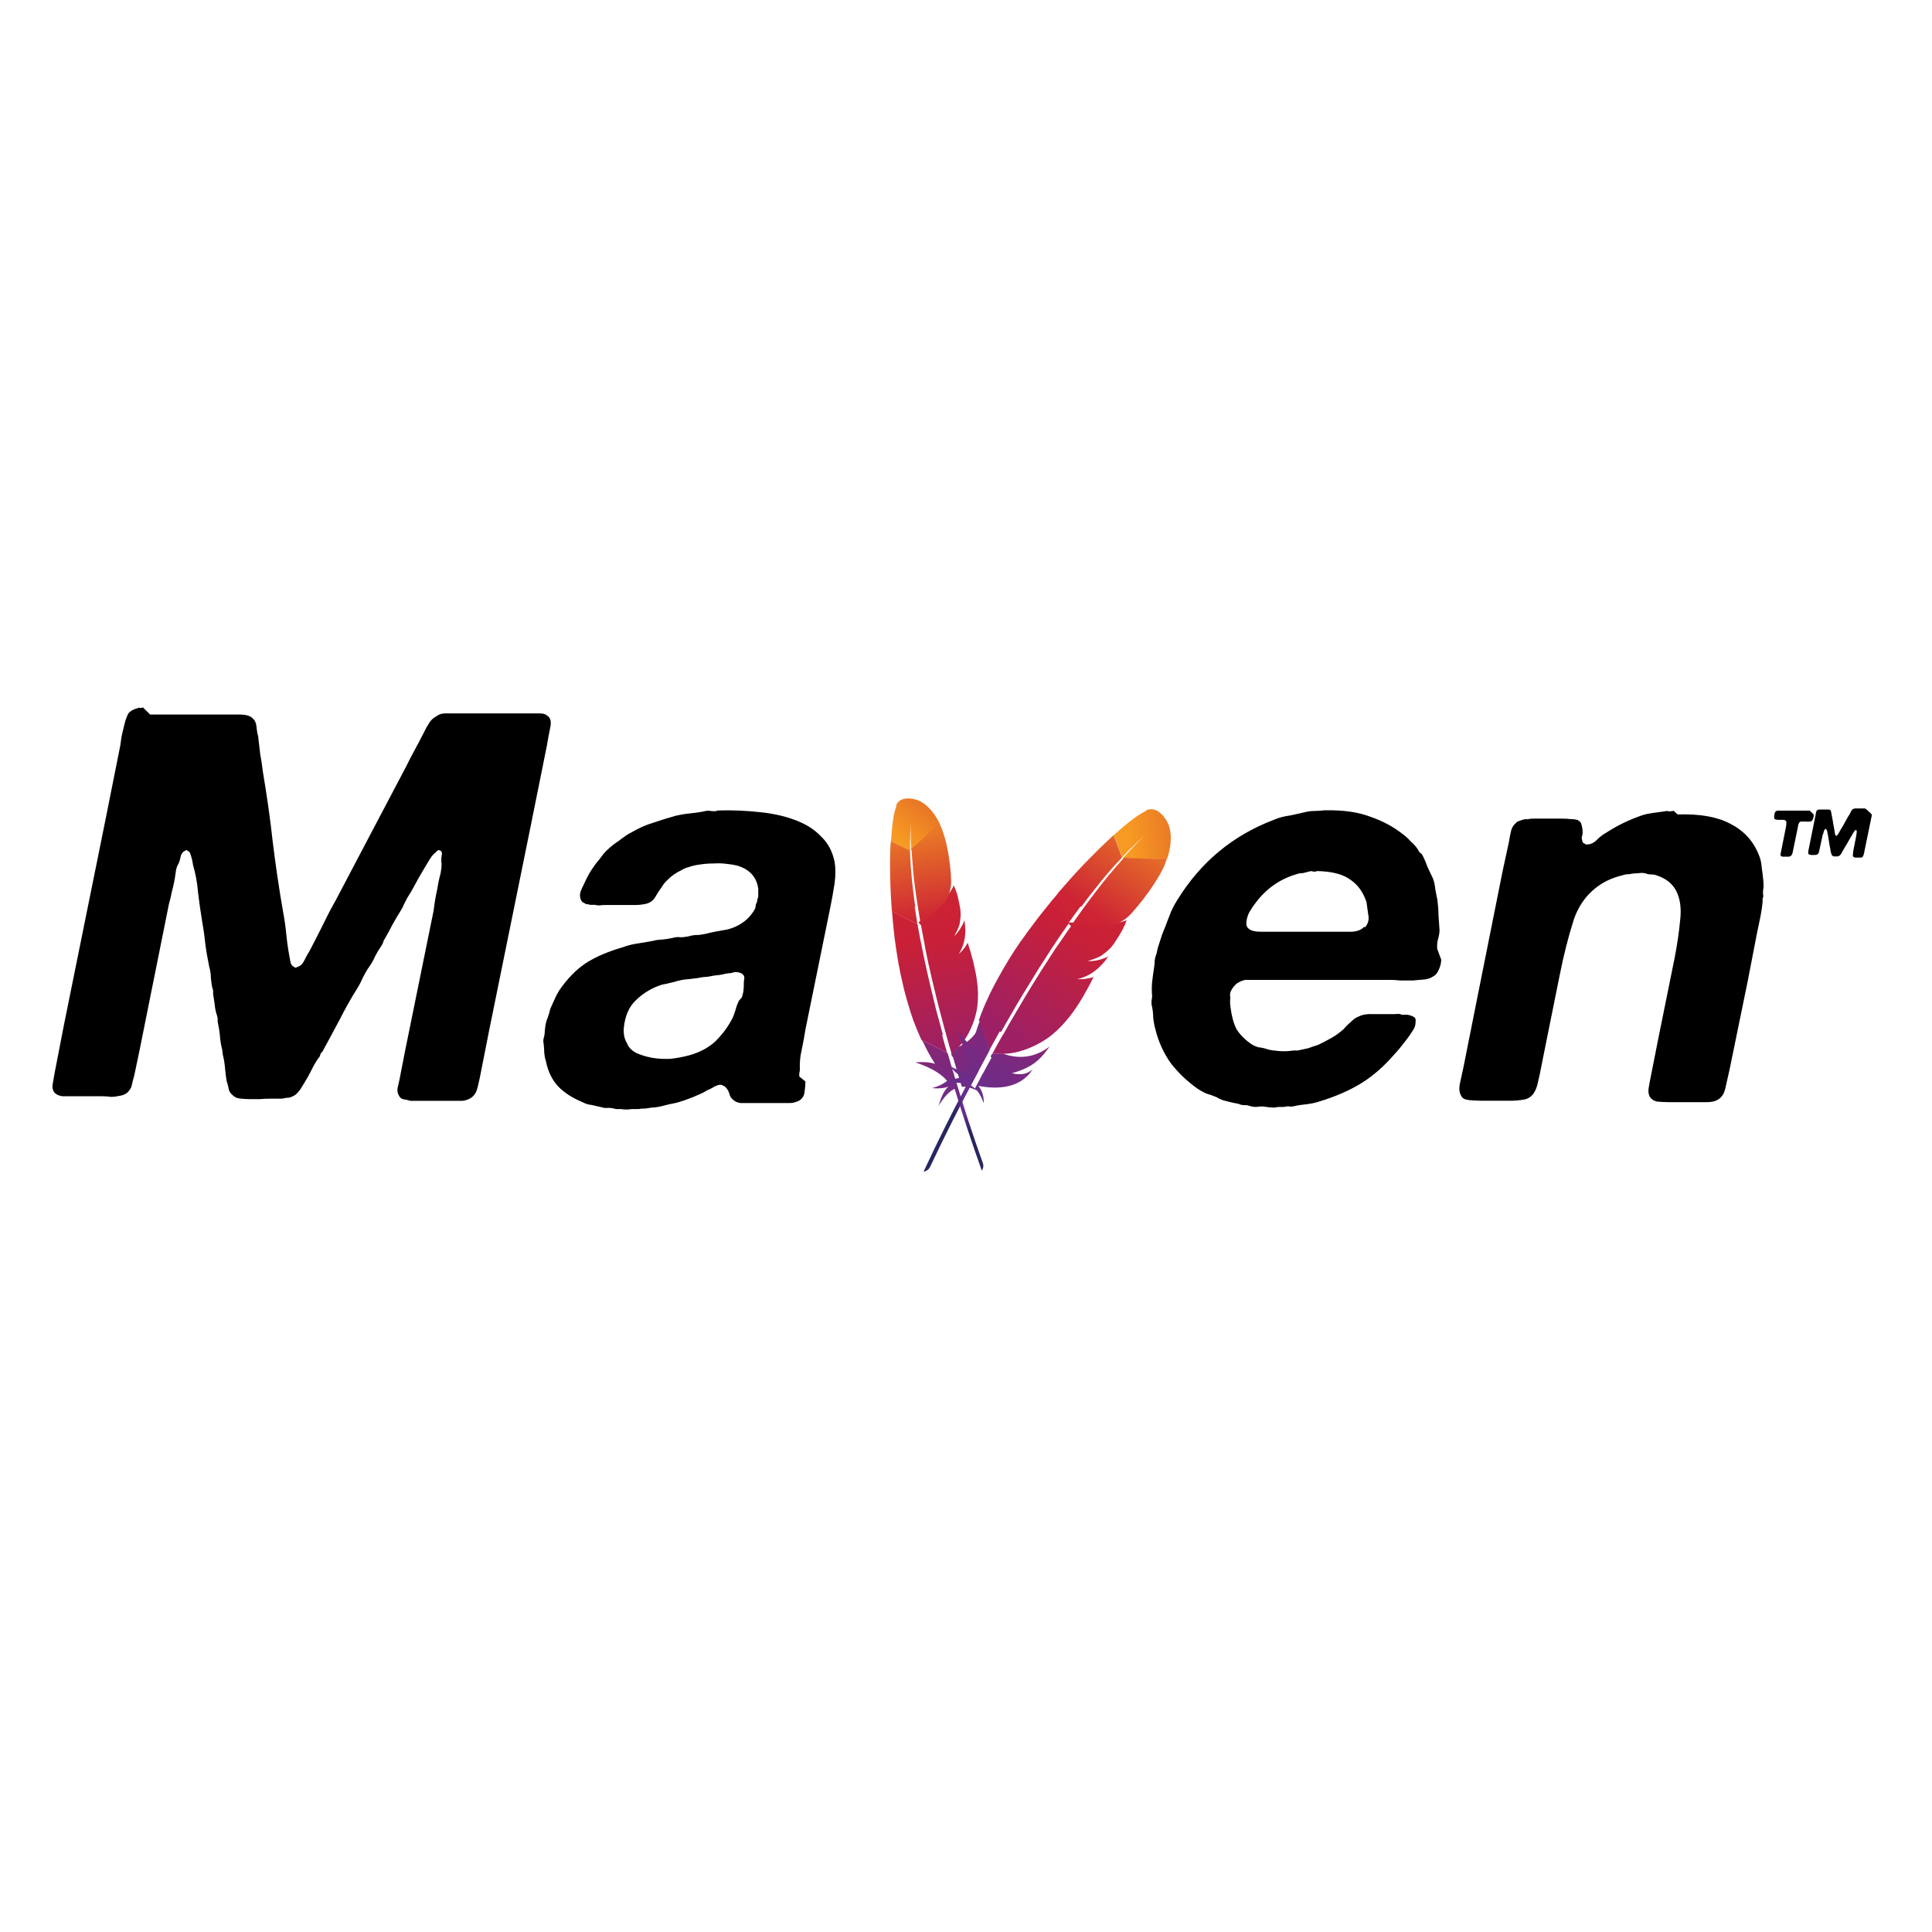 <svg viewBox="0 0 128 128" xmlns="http://www.w3.org/2000/svg" xmlns:xlink="http://www.w3.org/1999/xlink"><defs><linearGradient id="a" x1="-7708.8" x2="-7633.15" gradientUnits="userSpaceOnUse" y1="-803.36" y2="-714.907" gradientTransform="matrix(-.008-.042.042-.008 28.582-245.087)"><stop offset="0%" stop-color="#F69923"/><stop offset="31.2%" stop-color="#F79A23"/><stop offset="83.8%" stop-color="#E97826"/></linearGradient><mask id="b"><use fill-opacity=".349" xlink:href="#F"/></mask><clipPath id="c"><use xlink:href="#F"/></clipPath><mask id="d"><use fill-opacity=".349" xlink:href="#F"/></mask><clipPath id="e"><use xlink:href="#F"/></clipPath><linearGradient id="f" x1="-8268.64" x2="-7728.96" gradientUnits="userSpaceOnUse" y1="-813.123" y2="-813.123" gradientTransform="matrix(-.008-.042.042-.008 28.582-245.087)"><stop offset="32.3%" stop-color="#9E2064"/><stop offset="63%" stop-color="#C92037"/><stop offset="75.1%" stop-color="#CD2335"/><stop offset="100%" stop-color="#E97826"/></linearGradient><linearGradient id="g" x1="-8203.49" x2="-7881.9" gradientUnits="userSpaceOnUse" y1="-758.994" y2="-758.994" gradientTransform="matrix(-.008-.042.042-.008 28.582-245.087)"><stop offset="0%" stop-color="#282662"/><stop offset="9.5%" stop-color="#662E8D"/><stop offset="78.8%" stop-color="#9F2064"/><stop offset="94.9%" stop-color="#CD2032"/></linearGradient><linearGradient id="h" x1="-8238.33" x2="-7698.65" gradientUnits="userSpaceOnUse" y1="-818.152" y2="-818.152" gradientTransform="matrix(-.008-.042.042-.008 28.582-245.087)" xlink:href="#f"/><linearGradient id="i" x1="-8198.97" x2="-7915.35" gradientUnits="userSpaceOnUse" y1="-810.851" y2="-810.851" gradientTransform="matrix(-.008-.042.042-.008 28.582-245.087)" xlink:href="#g"/><linearGradient id="j" x1="-8238.33" x2="-7698.65" gradientUnits="userSpaceOnUse" y1="-762.297" y2="-762.297" gradientTransform="matrix(-.008-.042.042-.008 28.582-245.087)" xlink:href="#f"/><linearGradient id="k" x1="-8271.81" x2="-7732.12" gradientUnits="userSpaceOnUse" y1="-765.071" y2="-765.071" gradientTransform="matrix(-.008-.042.042-.008 28.582-245.087)" xlink:href="#f"/><mask id="l"><use fill-opacity=".349" xlink:href="#F"/></mask><clipPath id="m"><use xlink:href="#F"/></clipPath><linearGradient id="n" x1="-8238.33" x2="-7698.65" gradientUnits="userSpaceOnUse" y1="-745.685" y2="-745.685" gradientTransform="matrix(-.008-.042.042-.008 28.582-245.087)" xlink:href="#f"/><mask id="o"><use fill-opacity=".349" xlink:href="#F"/></mask><clipPath id="p"><use xlink:href="#F"/></clipPath><linearGradient id="q" x1="-8238.33" x2="-7698.65" gradientUnits="userSpaceOnUse" y1="-747.586" y2="-747.586" gradientTransform="matrix(-.008-.042.042-.008 28.582-245.087)" xlink:href="#f"/><linearGradient id="r" x1="-7708.8" x2="-7633.15" gradientUnits="userSpaceOnUse" y1="-803.36" y2="-714.907" gradientTransform="matrix(.027-.04.041.027 313.586-205.069)" xlink:href="#a"/><mask id="s"><use fill-opacity=".349" xlink:href="#F"/></mask><clipPath id="t"><use xlink:href="#F"/></clipPath><mask id="u"><use fill-opacity=".349" xlink:href="#F"/></mask><clipPath id="v"><use xlink:href="#F"/></clipPath><linearGradient id="w" x1="-8268.64" x2="-7728.96" gradientUnits="userSpaceOnUse" y1="-813.123" y2="-813.123" gradientTransform="matrix(.027-.04.041.027 313.586-205.069)" xlink:href="#f"/><linearGradient id="x" x1="-8203.49" x2="-7881.9" gradientUnits="userSpaceOnUse" y1="-758.994" y2="-758.994" gradientTransform="matrix(.027-.04.041.027 313.586-205.069)" xlink:href="#g"/><linearGradient id="y" x1="-8238.33" x2="-7698.65" gradientUnits="userSpaceOnUse" y1="-818.152" y2="-818.152" gradientTransform="matrix(.027-.04.041.027 313.586-205.069)" xlink:href="#f"/><linearGradient id="z" x1="-8198.97" x2="-7915.35" gradientUnits="userSpaceOnUse" y1="-810.851" y2="-810.851" gradientTransform="matrix(.027-.04.041.027 313.586-205.069)" xlink:href="#g"/><linearGradient id="A" x1="-8238.33" x2="-7698.65" gradientUnits="userSpaceOnUse" y1="-762.297" y2="-762.297" gradientTransform="matrix(.027-.04.041.027 313.586-205.069)" xlink:href="#f"/><linearGradient id="B" x1="-8271.81" x2="-7732.12" gradientUnits="userSpaceOnUse" y1="-765.071" y2="-765.071" gradientTransform="matrix(.027-.04.041.027 313.586-205.069)" xlink:href="#f"/><mask id="C"><use fill-opacity=".349" xlink:href="#F"/></mask><clipPath id="D"><use xlink:href="#F"/></clipPath><linearGradient id="E" x1="-8238.33" x2="-7698.65" gradientUnits="userSpaceOnUse" y1="-745.685" y2="-745.685" gradientTransform="matrix(.027-.04.041.027 313.586-205.069)" xlink:href="#f"/><path id="I" d="M63.707 93.184l-.1.09c.03-.03.05-.07.09-.1Z"/><path id="F" d="M0 0h128v180H0Z"/><path id="K" d="M72.195 93.813c-.01 0-.01 0 0 0h.04c.06 0 .13 0 .18-.01 -.08 0-.16 0-.23 0Z"/><path id="G" d="M63.79 93.09l-.18.18c.03-.03.06-.07.09-.1 .03-.04.06-.07.08-.09Z"/><path id="J" d="M63.324 92.086c0-.01.01-.02.03-.04 -.02 0-.02.02-.03.03Z"/><path id="L" d="M71.621 94.99c-.05 0-.1 0-.16 0 .05-.01.09-.01.15-.01Z"/><path id="H" d="M63.328 92.082c-.01 0-.01 0 0 0 0-.01.01-.02.02-.03 .04-.04.07-.08.11-.12 -.05.04-.1.09-.14.14Z"/></defs><g transform="translate(0-30)"><path fill="url(#a)" d="M59.395 83.402c-.17.38-.3 1.22-.36 2.34l1.27.61v0c-.03-.76 0-1.51.09-2.247 0-.05 0-.08 0-.08 0 .02-.01.05-.01.07 -.03.22-.09.93-.01 2.21 .52-.43 1.28-1.15 1.87-1.77 -.64-1.28-1.42-1.51-1.42-1.51s-1.12-.45-1.46.34Z"/><use fill="#BD1E2E" xlink:href="#G"/><use clip-path="url(#c)" mask="url(#b)" fill="#BE202E" xlink:href="#G"/><use fill="#BD1E2E" xlink:href="#H"/><use clip-path="url(#e)" mask="url(#d)" fill="#BE202E" xlink:href="#H"/><path fill="url(#f)" d="M60.64 90.082h0c-.06-.42-.12-.83-.16-1.24 -.06-.43-.09-.84-.12-1.25 -.01-.03-.01-.06-.01-.08 -.03-.4-.05-.79-.06-1.17l-1.27-.61 -.02.23c-.02.3-.03.62-.03.96v0c-.01.79.01 1.58.05 2.37 .02.34.04.7.07 1.05v.04l1.69.85c-.06-.4-.12-.8-.18-1.19Z"/><path fill="url(#g)" d="M63.14 100.04c.09.31.18.63.28.96 0 0 0 0 0 .01h-.001c.01.04.02.09.04.13 .06.22.13.41.27.87 .27-.06.61.06.97.23v-.001c-.23-.29-.57-.47-.93-.5 1.03-.69 1.71-1.58 1.62-2.628v0c-.01-.1-.03-.2-.05-.29 -.02.4-.19.7-.68 1.01l-.01 0 0-.01c.46-.82.59-1.375.54-2.1v0c-.02-.19-.04-.37-.07-.55 -.15 1.07-.73 1.76-1.58 2.17l-.52.46c.02.06.03.11.05.18Z"/><path fill="url(#h)" d="M62.48 98.6c-.11-.4-.22-.81-.33-1.22 -.11-.39-.21-.79-.3-1.19 -.1-.41-.2-.81-.29-1.21 -.1-.41-.19-.83-.28-1.24 -.09-.41-.17-.83-.25-1.23v0c-.04-.15-.06-.3-.09-.45 -.05-.26-.1-.51-.14-.77 -.01-.02-.01-.03-.01-.05l-1.69-.86 0 0c.03.41.07.82.11 1.23 .04.39.09.78.15 1.18 .05.33.1.66.16 1 .01.06.02.13.04.2 .07.41.16.82.25 1.19 .09.42.2.82.31 1.19 .07.24.14.48.21.7 .06.18.13.375.19.56 .16.43.34.85.53 1.27l1.7.85c-.1-.31-.18-.625-.27-.95 -.03-.09-.05-.18-.07-.28Z"/><path fill="url(#i)" d="M61.148 99.02c.23.5.49.98.78 1.43 .01.01.02.03.03.04 -.48-.19-1.31-.11-1.3-.1 .86.29 1.61.66 2.09 1.21 -.2.2-.55.36-.99.49 .61.06.95-.05 1.08-.1 -.32.27-.5.75-.66 1.28 .36-.59.72-.98 1.07-1.13l-.001 0c.56 1.82 1.16 3.63 1.8 5.42v0c.1-.14.13-.32.08-.48h-.001c-.68-1.89-1.3-3.8-1.87-5.72 -.03-.09-.05-.18-.08-.27v0c-.01-.03-.02-.05-.03-.08 -.1-.33-.2-.66-.29-1 -.02-.08-.05-.16-.07-.24l-1.71-.86c0 .02.01.04.02.06Z"/><path fill="url(#j)" d="M61.02 91.3c.01.05.02.1.03.16 .03.16.06.33.09.5 .03.18.07.375.11.57 .02.1.03.2.05.3 .06.29.13.6.19.92l-.001-.001c.18.81.37 1.62.57 2.43 .1.39.2.8.32 1.23 .09.37.2.75.31 1.15 0 .01.01.03.01.05 .11.39.22.78.34 1.19 0 .01 0 .02 0 .02l.51-.47c-.02 0-.03.01-.04.01 .61-.57 1.13-1.72 1.25-2.75h0c.05-.52.05-1.03-.02-1.54 -.05-.41-.14-.85-.25-1.32v0c-.11-.44-.24-.87-.375-1.29v0c-.11.2-.24.39-.4.56 -.03.03-.06.06-.09.09l-.1.09c.44-.7.5-1.45.37-2.22v0c-.14.37-.35.71-.62.99 -.02 0-.02.02-.04.02 .14-.25.26-.48.33-.72 .01-.05.02-.1.03-.15 .01-.08.02-.16.03-.24 0-.05.01-.1.02-.16v0c0-.13 0-.25-.01-.37 -.01-.04-.01-.08-.01-.12v0c-.05-.27-.1-.53-.16-.79v-.001c-.03-.09-.05-.17-.07-.25h-.001c-.01-.03-.02-.06-.03-.09 -.03-.09-.06-.16-.08-.22 -.04-.1-.07-.17-.1-.22v0c-.01.03-.03.06-.04.1 -.11.24-.36.58-.58.82l.47-.43 -.48.43 -.01.01c-.02.02-.05.04-.07.07 0-.01 0-.01 0-.02l-1.62 1.47c.01.01.01.02.01.02Z"/><path fill="url(#k)" d="M60.395 86.32c.02.35.05.75.09 1.18 0 .02 0 .04 0 .07 .03.38.08.79.14 1.24 .05.38.11.79.18 1.23 .05.38.13.78.2 1.21l1.61-1.48c.33-.61.41-.99.4-1.46 -.01-.125-.02-.26-.02-.4h0c-.03-.43-.08-.85-.15-1.27 -.07-.41-.15-.8-.25-1.14h0c-.06-.2-.12-.39-.19-.58 -.06-.15-.13-.28-.18-.41 -.6.61-1.36 1.33-1.88 1.75Z"/><use fill="#BD1E2E" xlink:href="#I"/><use clip-path="url(#m)" mask="url(#l)" fill="#BE202E" xlink:href="#I"/><use fill="url(#n)" xlink:href="#I"/><use fill="#BD1E2E" xlink:href="#J"/><use clip-path="url(#p)" mask="url(#o)" fill="#BE202E" xlink:href="#J"/><use fill="url(#q)" xlink:href="#J"/><path d="M9.95 77.34h5.92c.41 0 .7.08.87.25 .14.12.23.3.25.54 .02.21.05.43.11.64 .04.38.09.78.14 1.19 .07.38.13.78.18 1.19h-.001c.26 1.53.48 3.07.65 4.62 .19 1.56.42 3.12.69 4.66 .09.48.16.97.21 1.48 .05.5.12 1 .21 1.48 .02.11.05.23.07.36l-.001-.001c.01.11.08.21.18.28 .05.02.08.04.1.07 .04.02.11.01.18-.04 .19-.05.34-.19.46-.44v0c.11-.23.23-.44.36-.65 .29-.56.57-1.1.83-1.625 .27-.56.55-1.11.87-1.67 .77-1.47 1.55-2.94 2.32-4.41l0-.001c.79-1.49 1.58-2.99 2.36-4.48 .19-.39.38-.76.58-1.12 .21-.39.42-.78.61-1.16 .09-.2.2-.39.32-.58v0c.12-.2.29-.37.5-.47v0c.16-.13.37-.19.58-.19h6.24c.24 0 .41.05.5.14 .24.14.31.42.21.83 -.08.38-.15.78-.22 1.19l-1.09 5.41 -2.73 13.43 -.62 3.14c-.06.26-.11.53-.19.79v0c-.06.21-.19.4-.37.53v0c-.18.12-.38.19-.59.21h-3.45v0c-.16-.05-.32-.09-.48-.11 -.13-.03-.22-.11-.29-.26 -.08-.12-.1-.28-.08-.47 .05-.19.09-.4.14-.62l.36-1.85 1.89-9.29c.04-.34.09-.65.14-.94 .07-.32.13-.625.18-.94 .04-.2.09-.39.14-.58 .04-.22.07-.43.07-.62v-.001c-.03-.18-.03-.37 0-.54 .05-.2.01-.32-.11-.37 -.07-.03-.14-.02-.18.03 -.05.05-.09.08-.11.11h0c-.13.1-.24.22-.33.36 -.07.12-.15.23-.22.36 -.22.36-.44.73-.657 1.12 -.2.38-.41.77-.66 1.15 -.08.14-.15.29-.22.43h-.001c-.06.15-.13.29-.22.43 -.2.31-.375.625-.55.93v0c-.16.32-.33.63-.51.94h0c-.06.07-.09.16-.11.25l-.001 0c-.03.07-.07.15-.11.21l0-.001c-.15.22-.29.45-.41.68 -.1.23-.23.48-.4.71 -.15.21-.28.45-.4.68v0c-.11.25-.23.49-.37.72 -.44.7-.84 1.41-1.2 2.13h-.001c-.37.7-.75 1.4-1.125 2.09v0c-.07.06-.12.13-.15.21 0 .07-.04.14-.11.21l-.001 0c-.18.26-.34.54-.48.83v0c-.13.27-.28.53-.44.79v0c-.1.16-.19.31-.29.47 -.1.14-.21.26-.33.36h-.001c-.12.08-.26.14-.4.18 -.12 0-.28.02-.48.07h-.84v0c-.21 0-.42.01-.62.03h-.7v0c-.21 0-.42-.02-.62-.04 -.2-.03-.33-.08-.4-.15 -.17-.13-.28-.26-.33-.4h0c-.04-.2-.08-.4-.15-.58v-.001c-.05-.29-.09-.58-.11-.87v0c-.03-.31-.07-.61-.15-.91l-.04-.33v0c-.08-.3-.13-.61-.15-.91v0c-.03-.32-.08-.63-.15-.94v-.18 0c-.01-.08-.02-.15-.04-.22l-.001-.001c-.08-.23-.13-.46-.15-.69v0c-.03-.25-.07-.49-.11-.73v-.19 0c0-.07-.01-.13-.04-.18v0c-.06-.24-.09-.49-.11-.73 0-.24-.04-.48-.11-.73 -.1-.48-.19-.99-.26-1.52h0c-.05-.53-.13-1.05-.22-1.56h0c-.1-.62-.19-1.23-.26-1.84v0c-.05-.62-.16-1.22-.33-1.81v0c-.04-.29-.11-.57-.22-.84h-.001c-.05-.05-.1-.08-.15-.11 -.03-.05-.07-.05-.15 0h0c-.15.07-.26.2-.29.36h-.001c-.03.17-.08.34-.15.5h0c-.1.16-.16.34-.18.53l-.08.54 -.001 0c-.05.26-.11.53-.18.79 -.05.26-.11.52-.19.79l-1.93 9.61 -.37 1.77c-.06.19-.1.38-.15.57v0c-.02.17-.1.34-.22.47 -.12.16-.33.27-.62.32L7.9 102.6c-.18.05-.37.07-.55.07H7.35c-.2-.03-.39-.04-.59-.04H4.14c-.22-.03-.39-.1-.508-.22 -.12-.13-.18-.31-.15-.54 .05-.27.09-.53.14-.8l.617-3.18L6.96 84.45l1.01-5.06c.02-.15.05-.32.07-.51 .04-.22.09-.43.14-.62v0c.04-.19.09-.37.14-.55 .07-.2.13-.34.18-.44 .14-.17.36-.29.65-.36 .07-.03.12-.03.14 0 .05 0 .11-.02.18-.04Zm43.41 24.31c0 .26-.03.53-.07.79v-.001c-.05.25-.23.46-.48.54h0c-.18.07-.36.11-.55.1h-3.2c-.2-.03-.34-.09-.44-.18v0c-.15-.1-.25-.24-.29-.4v-.001c-.04-.18-.13-.34-.26-.47h0c-.06-.06-.12-.09-.19-.11 -.05-.05-.14-.06-.26-.04h-.001c-.14.04-.28.1-.4.18v0c-.12.07-.24.13-.37.18 -.15.09-.3.18-.48.25 -.15.07-.31.14-.48.21v0c-.35.14-.7.26-1.05.36 -.37.07-.73.15-1.09.25 -.2.04-.38.07-.55.07 -.15.02-.3.05-.48.07h-.22 0c-.07.02-.15.03-.22.03h-.41v0c-.25.04-.49.04-.73 0h-.33v0c-.17-.05-.34-.08-.51-.08v0c-.15.02-.3.01-.44-.04v0c-.22-.05-.44-.1-.66-.15v0c-.21-.02-.41-.08-.59-.18 -.66-.27-1.19-.61-1.6-1.02 -.42-.44-.7-1-.84-1.7v0c-.06-.18-.09-.36-.11-.54 0-.2-.02-.4-.04-.62v0c-.03-.12-.03-.25 0-.36v0c.04-.12.06-.24.07-.37 0-.07.01-.22.04-.43 .04-.25.09-.41.14-.51 .09-.25.15-.45.18-.62 .12-.27.24-.54.36-.8 .14-.29.3-.54.47-.76 .53-.7 1.1-1.23 1.7-1.59 .6-.36 1.35-.68 2.25-.94v0c.32-.12.66-.21 1.01-.26 .34-.05.69-.11 1.05-.18 .19-.05.39-.08.61-.08v-.001c.23-.03.46-.06.68-.11v0c.16-.05.33-.07.51-.04 .16 0 .36-.03.57-.07v0c.16-.05.33-.08.51-.08 .16 0 .34-.03.54-.07v0c.48-.12.96-.21 1.45-.29h-.001c.48-.11.93-.34 1.3-.66h0c.23-.21.42-.45.57-.73h-.001c.02-.06.03-.12.04-.18v0c0-.06.01-.1.03-.15v0c.05-.06.07-.14.07-.22 .02-.1.04-.17.07-.22v-.54c-.1-.73-.51-1.22-1.24-1.49h-.001c-.25-.08-.51-.13-.77-.15v0c-.31-.05-.61-.06-.91-.04 -.32 0-.63.02-.95.07v0c-.26.03-.52.09-.77.18v0c-.17.04-.33.12-.48.21v0c-.34.16-.65.38-.91.65 -.17.16-.29.32-.37.46v0c-.16.22-.31.45-.44.68 -.13.21-.33.36-.62.43v0c-.21.04-.41.07-.62.07h-2.04v0c-.14 0-.27.01-.41.03v0c-.1 0-.2-.01-.29-.04h-.33v0c-.06-.03-.12-.04-.18-.04v0c-.07 0-.14-.03-.19-.08 -.17-.05-.27-.21-.29-.47l-.001-.001c0-.13.02-.25.07-.36 .05-.12.09-.23.15-.33 .12-.27.24-.51.36-.73 .14-.25.29-.47.43-.66 .09-.12.19-.25.29-.36v0c.09-.13.19-.25.28-.37 .24-.27.53-.52.87-.76v0c.09-.05.18-.11.25-.18 .14-.1.26-.18.36-.26 .12-.07.25-.15.39-.22 .46-.27.93-.48 1.41-.62v0c.5-.17 1.01-.33 1.52-.47 .31-.07.62-.12.94-.15v0c.33-.03.66-.08.98-.15 .09-.03.23-.03.43 0 .19.02.32.01.39-.04v0c.93-.03 1.86.01 2.79.11 .89.09 1.68.27 2.36.53 .7.26 1.27.62 1.7 1.08 .46.43.76 1 .9 1.69 .07.41.07.87 0 1.41v0c-.08.54-.18 1.08-.29 1.625l-1.64 8.05c-.07.46-.16.93-.26 1.41v0c-.1.41-.13.84-.11 1.26 0 .07-.02.15-.04.25v.21Zm-4.21-5.57h0c.04-.13.08-.27.1-.4 .02-.17.03-.32.03-.44v0c-.01-.14.01-.27.03-.4v0c.02-.11-.02-.23-.11-.29 -.1-.1-.27-.15-.51-.15 -.1.02-.19.05-.26.07 -.08 0-.18.01-.3.03l0-.001c-.18.05-.36.08-.55.11V94.6c-.21.02-.42.06-.62.1v0c-.11.02-.22.03-.33.03v-.001c-.33.06-.66.11-.99.14h-.001c-.33.02-.64.08-.95.18 -.2.05-.39.09-.58.14 -.18.02-.34.07-.52.14h-.001c-.56.22-1.07.55-1.49.97 -.44.43-.69 1.03-.77 1.8 -.03.41.04.74.21 1.01 .09.26.3.48.61.65 .31.14.66.25 1.05.32s.8.09 1.23.07v0c.44-.05.87-.13 1.3-.25 .68-.2 1.23-.5 1.67-.91h-.001c.47-.46.87-1 1.16-1.59 .07-.18.13-.34.18-.51 .05-.2.12-.39.21-.58Zm46.335-2.5c0 .19-.05.41-.15.64 -.1.24-.22.39-.37.46 -.12.09-.3.17-.55.21 -.25.02-.52.04-.8.07h-.84v0c-.25-.03-.49-.04-.73-.04h-9.38v-.001c-.14-.01-.28.02-.4.07 -.22.09-.37.19-.44.28h-.001c-.09.09-.16.18-.22.29v-.001c-.07.1-.11.23-.11.35 .02.14.02.29 0 .43 0 .12.01.25.03.39 .07.57.2 1.06.39 1.44 .22.36.53.68.94.97 .16.12.35.2.54.25 .21.02.42.07.61.14 .19.05.45.08.76.11 .34.02.64.01.9-.04h.32l.69-.15c.21-.08.43-.15.65-.22 .26-.12.57-.28.9-.47h0c.29-.16.55-.36.8-.58 .14-.17.3-.33.47-.47v0c.15-.16.33-.29.54-.37 .27-.13.58-.17.94-.15h1.48v0c.14-.03.29-.02.43.04h.36c.21.04.375.1.47.18 .07.04.09.15.07.32h0c0 .15-.04.3-.11.43v0c-.19.31-.39.61-.63.9v0c-.21.27-.42.54-.66.79 -.68.79-1.41 1.43-2.18 1.91 -.78.48-1.71.89-2.8 1.22v0c-.28.09-.56.15-.84.18v0c-.3.03-.59.07-.87.14h-.001c-.11.02-.23.02-.33 0v0c-.1 0-.2.01-.29.04h-.4v0c-.15.04-.3.05-.44.03 -.15 0-.28-.02-.4-.04h-.001c-.17-.03-.34-.03-.51 0v0c-.16.02-.33 0-.48-.04v0c-.13-.05-.27-.08-.4-.07v-.001c-.13 0-.26-.02-.37-.08v0c-.27-.05-.54-.11-.8-.18v-.001c-.24-.05-.46-.13-.66-.26v0c-.23-.1-.46-.18-.7-.25v0c-.21-.1-.4-.2-.59-.33v0c-.66-.47-1.25-1.03-1.75-1.67v0c-.48-.68-.83-1.44-1.02-2.24v0c-.08-.27-.12-.53-.15-.8 0-.29-.04-.58-.11-.87v-.25c.02-.1.04-.2.04-.29v0c-.03-.32-.03-.63 0-.95 .04-.34.09-.68.14-1.02 .02-.13.03-.25.03-.4l0 0c.02-.14.05-.28.11-.4l.1-.44 .28-.87c.17-.41.32-.81.47-1.2 .14-.39.32-.75.54-1.09 1.54-2.51 3.68-4.28 6.39-5.31v0c.34-.15.71-.24 1.09-.29 .36-.08.75-.16 1.16-.26v0c.18-.03.36-.04.54-.04 .17 0 .35-.02.54-.04 1.23-.03 2.26.11 3.08.43 .82.28 1.53.67 2.14 1.15 .19.14.375.31.54.5 .19.16.35.34.47.54 .05.12.13.21.25.28 .14.26.26.53.36.82 .12.26.25.54.39.83 .07.21.12.44.14.68 .04.21.09.45.14.72 .04.31.07.63.07.97 .02.34.05.67.07 1.01 0 .19-.04.41-.11.65v0c-.05.2-.06.4-.04.61Zm-5.05-2.14c.21-.24.29-.53.21-.87l-.11-.8c-.22-.66-.57-1.15-1.06-1.48 -.49-.37-1.23-.56-2.22-.58h0c-.08.04-.17.05-.26.03v0c-.09-.03-.18-.03-.26 0l0 0c-.15.04-.29.08-.44.11 -.15 0-.28.02-.4.07 -1.14.33-2.06 1-2.77 1.98h-.001c-.1.12-.18.25-.26.39v0c-.1.14-.18.3-.22.47 -.05.14-.07.29-.07.43v0c-.01.14.06.27.18.36 .16.12.42.18.76.18h6.06c.38-.03.65-.14.8-.33Zm20.711-7.48c1.45-.05 2.61.15 3.48.61 .89.45 1.52 1.13 1.88 2.02 .12.26.19.55.21.86 .04.29.08.59.11.9 .02.19.02.375 0 .54h-.001c-.03.16-.03.33 0 .5 -.05.14-.07.24-.04.29 -.03.34-.08.68-.15 1.04 -.07.36-.15.71-.22 1.05l-.62 3.21 -1.2 5.85c-.1.45-.2.9-.3 1.33 -.1.41-.33.67-.69.79h-.001c-.17.05-.34.07-.52.07h-2.54c-.3 0-.55-.02-.77-.04 -.22-.05-.375-.16-.48-.33v0c-.08-.17-.1-.36-.07-.54 .04-.25.09-.5.14-.76l.5-2.53 1.09-5.384c.17-.89.29-1.71.36-2.46 .09-.77.01-1.42-.26-1.95 -.25-.48-.67-.82-1.27-1.02v0c-.13-.05-.27-.08-.41-.07 -.12 0-.25-.03-.37-.08h0c-.16-.03-.32-.03-.48 0 -.17 0-.3.01-.4.03 -.13.02-.22.04-.29.04v0c-.08-.01-.15.01-.22.03 -.59.14-1.07.33-1.46.57 -.9.55-1.53 1.36-1.89 2.41l0 0c-.37 1.17-.67 2.36-.91 3.57l-.91 4.51 -.44 2.2c-.05.21-.1.43-.15.65v0c-.05.19-.12.37-.22.53v0c-.15.25-.41.42-.7.46v0c-.33.05-.66.08-.98.07h-1.82c-.27 0-.54-.02-.8-.04 -.27-.03-.44-.11-.51-.26 -.15-.22-.18-.53-.08-.94 .09-.41.18-.8.25-1.16l.98-4.92 1.59-7.95 .4-1.84c.04-.27.09-.51.14-.73v0c.04-.22.15-.41.32-.55v0c.06-.08.15-.14.25-.15 .12-.05.23-.09.36-.11h.18c.12-.03.24-.04.36-.04h1.92c.19 0 .375.01.54.03 .19 0 .36.02.5.07 .14.07.23.18.25.32 .04.14.07.31.07.5 0 .09-.02.18-.04.25h-.001c-.03.07-.03.14 0 .22 .02.12.04.19.07.21 .05.02.11.06.18.11 .24.02.47-.06.69-.26 .21-.22.43-.39.65-.51 .75-.49 1.55-.87 2.39-1.16 .24-.08.47-.12.68-.15 .24-.03.51-.07.8-.11v0c.1-.03.22-.03.32 0 .14 0 .24-.02.29-.04Zm8.99-.03c.02.02.03.06.03.12v-.001c0 .05-.02.11-.04.17l-.01.05h-.001c-.02.03-.04.07-.07.11h-.001c-.03.02-.06.04-.1.05v0c-.07 0-.13.01-.19.01 -.08-.01-.15-.01-.2-.01h-.11c-.03 0-.05.01-.07 0v-.001c-.02-.01-.04-.01-.06 0v0c-.07.02-.12.07-.14.13v0c-.02.02-.03.05-.03.09 -.01.03-.02.06-.02.1l-.35 1.7c-.01.02-.01.04-.01.06h-.001c0 .01-.01.03-.02.05l-.02.05 -.02.04c0 .01-.01.02-.03.03l-.001-.001c-.03.03-.06.06-.1.07v0c-.03 0-.06.01-.09.01h-.33c-.09 0-.14-.02-.17-.06 -.02-.04-.02-.07-.02-.11 .01-.04.02-.09.03-.13l.34-1.71c0-.03.01-.05.01-.07v0c.01-.03.01-.05 0-.07l.01-.11c0-.08-.02-.125-.08-.15h-.001c-.07-.03-.13-.04-.2-.03 -.09 0-.16 0-.22 0 -.03 0-.05 0-.08 0 -.02 0-.04 0-.05-.01v0c-.02-.02-.04-.02-.06-.01h0c-.02-.01-.03-.01-.05-.01 -.05-.03-.07-.07-.07-.12v0c0-.07.01-.13.02-.19 0-.03 0-.06.01-.08v-.001c0-.03.02-.06.03-.08h0c.01-.03.03-.04.05-.06l.07-.04c.01-.01.02-.01.03 0 0 0 .02 0 .03-.01h1.94c.04 0 .08 0 .12 0 .04 0 .07.01.09.03Zm3.86.01v0c.01.03.02.07.01.11 -.01.04-.02.09-.03.14l-.48 2.34v0c-.01.04-.02.09-.04.14v0c-.02.03-.03.07-.05.1 -.04.04-.09.05-.17.05h-.21c-.04 0-.07 0-.1 0v0c-.03-.01-.06-.01-.08-.02 -.05-.02-.07-.04-.08-.07 -.01-.03-.01-.07-.01-.11l.02-.13v0c0-.02 0-.04 0-.05 0-.03.01-.05.01-.07l.18-.92c.01-.06.02-.12.03-.18v0c.01-.06.01-.11.02-.16 -.01-.03-.01-.05-.01-.06 0-.02-.01-.04-.02-.05 -.01-.01-.02-.01-.03-.01h0c-.02.01-.04.02-.05.02h0c-.05.06-.1.12-.13.19 -.04.07-.09.14-.125.21 -.09.15-.18.3-.26.45 -.09.14-.17.29-.26.44 -.04.06-.08.14-.125.23v0c-.04.07-.09.13-.16.18V86.7c-.04.02-.07.03-.11.04h-.24v0c-.03-.02-.05-.02-.07-.03h-.001c-.02-.01-.04-.03-.05-.04l0-.001c-.02-.02-.03-.04-.03-.06 -.01-.03-.02-.05-.02-.07v0c-.02-.05-.03-.09-.04-.14 -.01-.05-.02-.1-.02-.15h0c-.04-.15-.06-.29-.08-.43v0c-.02-.15-.05-.3-.07-.44l-.05-.25v0c-.01-.08-.04-.15-.08-.21 -.01 0-.02 0-.03 0h-.02 0c-.03.01-.05.03-.05.06 -.02.02-.03.05-.04.07 0 .02-.01.03-.02.06l-.03.125c-.02.02-.02.04-.03.05 -.01.01-.01.03-.01.04l-.18.84c-.02.06-.03.14-.05.23v0c-.01.06-.04.13-.07.18v0c-.02.01-.03.02-.05.03v-.001c-.02 0-.03.01-.04.02 -.03.01-.06.01-.09.02h-.29v0c-.06 0-.11-.02-.15-.05 -.03-.02-.04-.06-.04-.1 0-.05.01-.1.02-.15l.48-2.39c0-.05.02-.09.02-.13v0c.01-.04.02-.08.05-.11 .02-.04.06-.06.11-.07 .01-.01.02-.01.02 0 .01 0 .02 0 .03-.01h.62c.05 0 .08.01.11.03 .03.02.06.07.06.13v0c.04.19.07.38.11.58 .02.13.04.27.07.41 .01.07.03.14.04.22v0c.01.1.03.21.06.32v-.001c0 .02.03.04.05.05 .02.01.04 0 .06-.02 .02-.02.04-.04.05-.06v0c.04-.06.08-.11.11-.17 .03-.07.06-.13.1-.18 .1-.16.19-.32.28-.49 .09-.17.19-.34.29-.5l.11-.21v0c.03-.08.09-.13.17-.16 .03-.01.07-.02.1-.02h.52v0c.02-.01.05-.01.08 0h.03c.02.01.03.02.05.02 .02 0 .04.01.04.02Z"/><path fill="url(#r)" d="M75.965 83.71c-.45.18-1.22.75-2.16 1.61l.53 1.49h0c.58-.63 1.2-1.21 1.86-1.74l.07-.06c-.02.02-.05.04-.07.05 -.21.16-.82.69-1.78 1.78 .76.07 1.94.08 2.91.06 .51-1.54.06-2.34.06-2.34s-.55-1.25-1.45-.88Z"/><path fill="#BD1E2E" d="M71.766 94.988c-.1 0-.2 0-.3 0 .05 0 .1 0 .15-.01v0c.04 0 .09 0 .14-.01Z"/><path clip-path="url(#t)" mask="url(#s)" fill="#BE202E" d="M71.766 94.988c-.1 0-.2 0-.3 0 .05 0 .1 0 .15-.01 .05 0 .1 0 .14-.01Z"/><use fill="#BD1E2E" xlink:href="#K"/><use clip-path="url(#v)" mask="url(#u)" fill="#BE202E" xlink:href="#K"/><path fill="url(#w)" d="M71.633 90.082c.28-.39.57-.76.86-1.125h0c.58-.75 1.19-1.46 1.84-2.14l-.54-1.49c-.07.05-.13.11-.2.18 -.25.23-.52.48-.79.75 -.31.3-.62.625-.95.96 -.3.31-.61.64-.91.98 -.26.29-.52.59-.79.9v0c-.02.01-.03.02-.04.03l.68 2.02c.27-.37.53-.74.8-1.1Z"/><path fill="url(#x)" d="M65.69 100.074c-.18.32-.36.66-.54 1 0 0-.01 0-.01.01 -.03.05-.06.09-.08.14 -.12.23-.23.44-.48.91 .26.17.44.54.59.95h0c.03-.41-.09-.82-.35-1.14 1.38.26 2.64.09 3.41-.84 .06-.09.13-.18.19-.27 -.34.31-.71.41-1.36.28l-.01-.01 0 0c1.03-.3 1.58-.64 2.11-1.27v0c.13-.16.26-.33.38-.5 -.98.74-2 .84-3.01.5l-.79-.03v0c-.04.06-.07.12-.11.18Z"/><path fill="url(#y)" d="M66.309 98.395c.23-.41.46-.82.71-1.24v0c.46-.81.95-1.61 1.44-2.4 .25-.41.5-.82.77-1.22v-.001c.5-.79 1.02-1.57 1.57-2.34 0-.02.02-.03.02-.04l-.68-2.02h0c-.02.02-.04.04-.06.07 -.28.33-.56.66-.83 1.01 -.29.35-.56.7-.83 1.07v-.001c-.23.3-.46.62-.68.93 -.05.06-.09.12-.14.19v0c-.53.76-1.01 1.56-1.46 2.375 -.14.25-.27.5-.39.73 -.1.19-.2.4-.29.6v0c-.22.47-.42.95-.59 1.44l.68 2.03c.17-.33.36-.65.54-.98 .05-.1.1-.19.16-.28Z"/><path fill="url(#z)" d="M64.898 97.67c-.21.58-.39 1.17-.52 1.77 0 .02-.01.04-.01.06 -.24-.53-.97-1.11-.97-1.11 .45.91.77 1.8.71 2.625 -.32.02-.73-.14-1.19-.39 .44.54.8.72.94.78 -.47-.04-1.01.21-1.55.5 .76-.19 1.36-.22 1.76-.07v0c-1.01 1.9-1.97 3.84-2.88 5.79h-.001c.19-.03.36-.15.44-.33l0-.001c.97-2.05 1.99-4.08 3.07-6.07l.15-.28c.01-.03.02-.05.03-.08 .18-.34.37-.68.56-1.04l.13-.25v-.01l-.69-2.04v0c-.02.02-.03.04-.03.06Z"/><path fill="url(#A)" d="M70.96 91.363c-.04.05-.07.1-.11.15 -.11.16-.23.32-.33.48 -.12.17-.25.36-.37.54l-.2.28c-.19.29-.39.59-.58.9 -.25.38-.5.77-.75 1.18 -.25.39-.49.8-.74 1.21 -.24.4-.48.81-.73 1.24 -.22.37-.45.77-.67 1.17 -.02.02-.02.04-.04.05 -.23.39-.46.81-.68 1.23 -.01 0-.02.02-.02.02l.78.02c-.02-.01-.03-.01-.05-.02 .95.02 2.28-.5 3.2-1.23v0c.45-.37.85-.79 1.21-1.25 .29-.37.57-.79.85-1.26 .24-.41.48-.85.72-1.34 -.23.07-.49.125-.77.14 -.06 0-.1 0-.15 0 -.05 0-.1 0-.16 0 .91-.21 1.55-.77 2.06-1.5 -.25.12-.65.27-1.11.3 -.06 0-.125 0-.19 0 -.02-.01-.03 0-.05-.01 .31-.09.59-.19.84-.32 .05-.03.1-.06.14-.1v0c.07-.05.14-.1.21-.16 .04-.04.09-.07.13-.11 .1-.09.2-.19.29-.3h-.001c.02-.04.05-.07.08-.11 .04-.06.07-.11.11-.16v0c.19-.28.36-.56.52-.86 .01-.03.03-.06.04-.09 .04-.09.08-.17.11-.24 .04-.11.07-.19.09-.25h0c-.04.02-.08.03-.12.05 -.29.11-.75.19-1.13.21l.72.02 -.73-.03c-.01 0-.02-.01-.02 0 -.04 0-.08 0-.12 0 0-.01.01 0 .02-.01l-2.48-.09c0 .02-.01.02-.02.03Z"/><path fill="url(#B)" d="M74.43 86.867c-.27.29-.56.64-.88 1.02 -.02.02-.04.03-.05.05 -.28.34-.57.7-.88 1.11h0c-.57.74-1.12 1.5-1.65 2.27l2.47.09c.75-.23 1.11-.47 1.48-.85 .1-.11.2-.22.3-.34v0c.6-.7 1.14-1.45 1.61-2.25 .125-.23.23-.43.31-.61 .06-.17.125-.32.17-.47 -.97.02-2.16 0-2.92-.07Z"/><use fill="#BD1E2E" xlink:href="#L"/><use clip-path="url(#D)" mask="url(#C)" fill="#BE202E" xlink:href="#L"/><use fill="url(#E)" xlink:href="#L"/></g></svg>